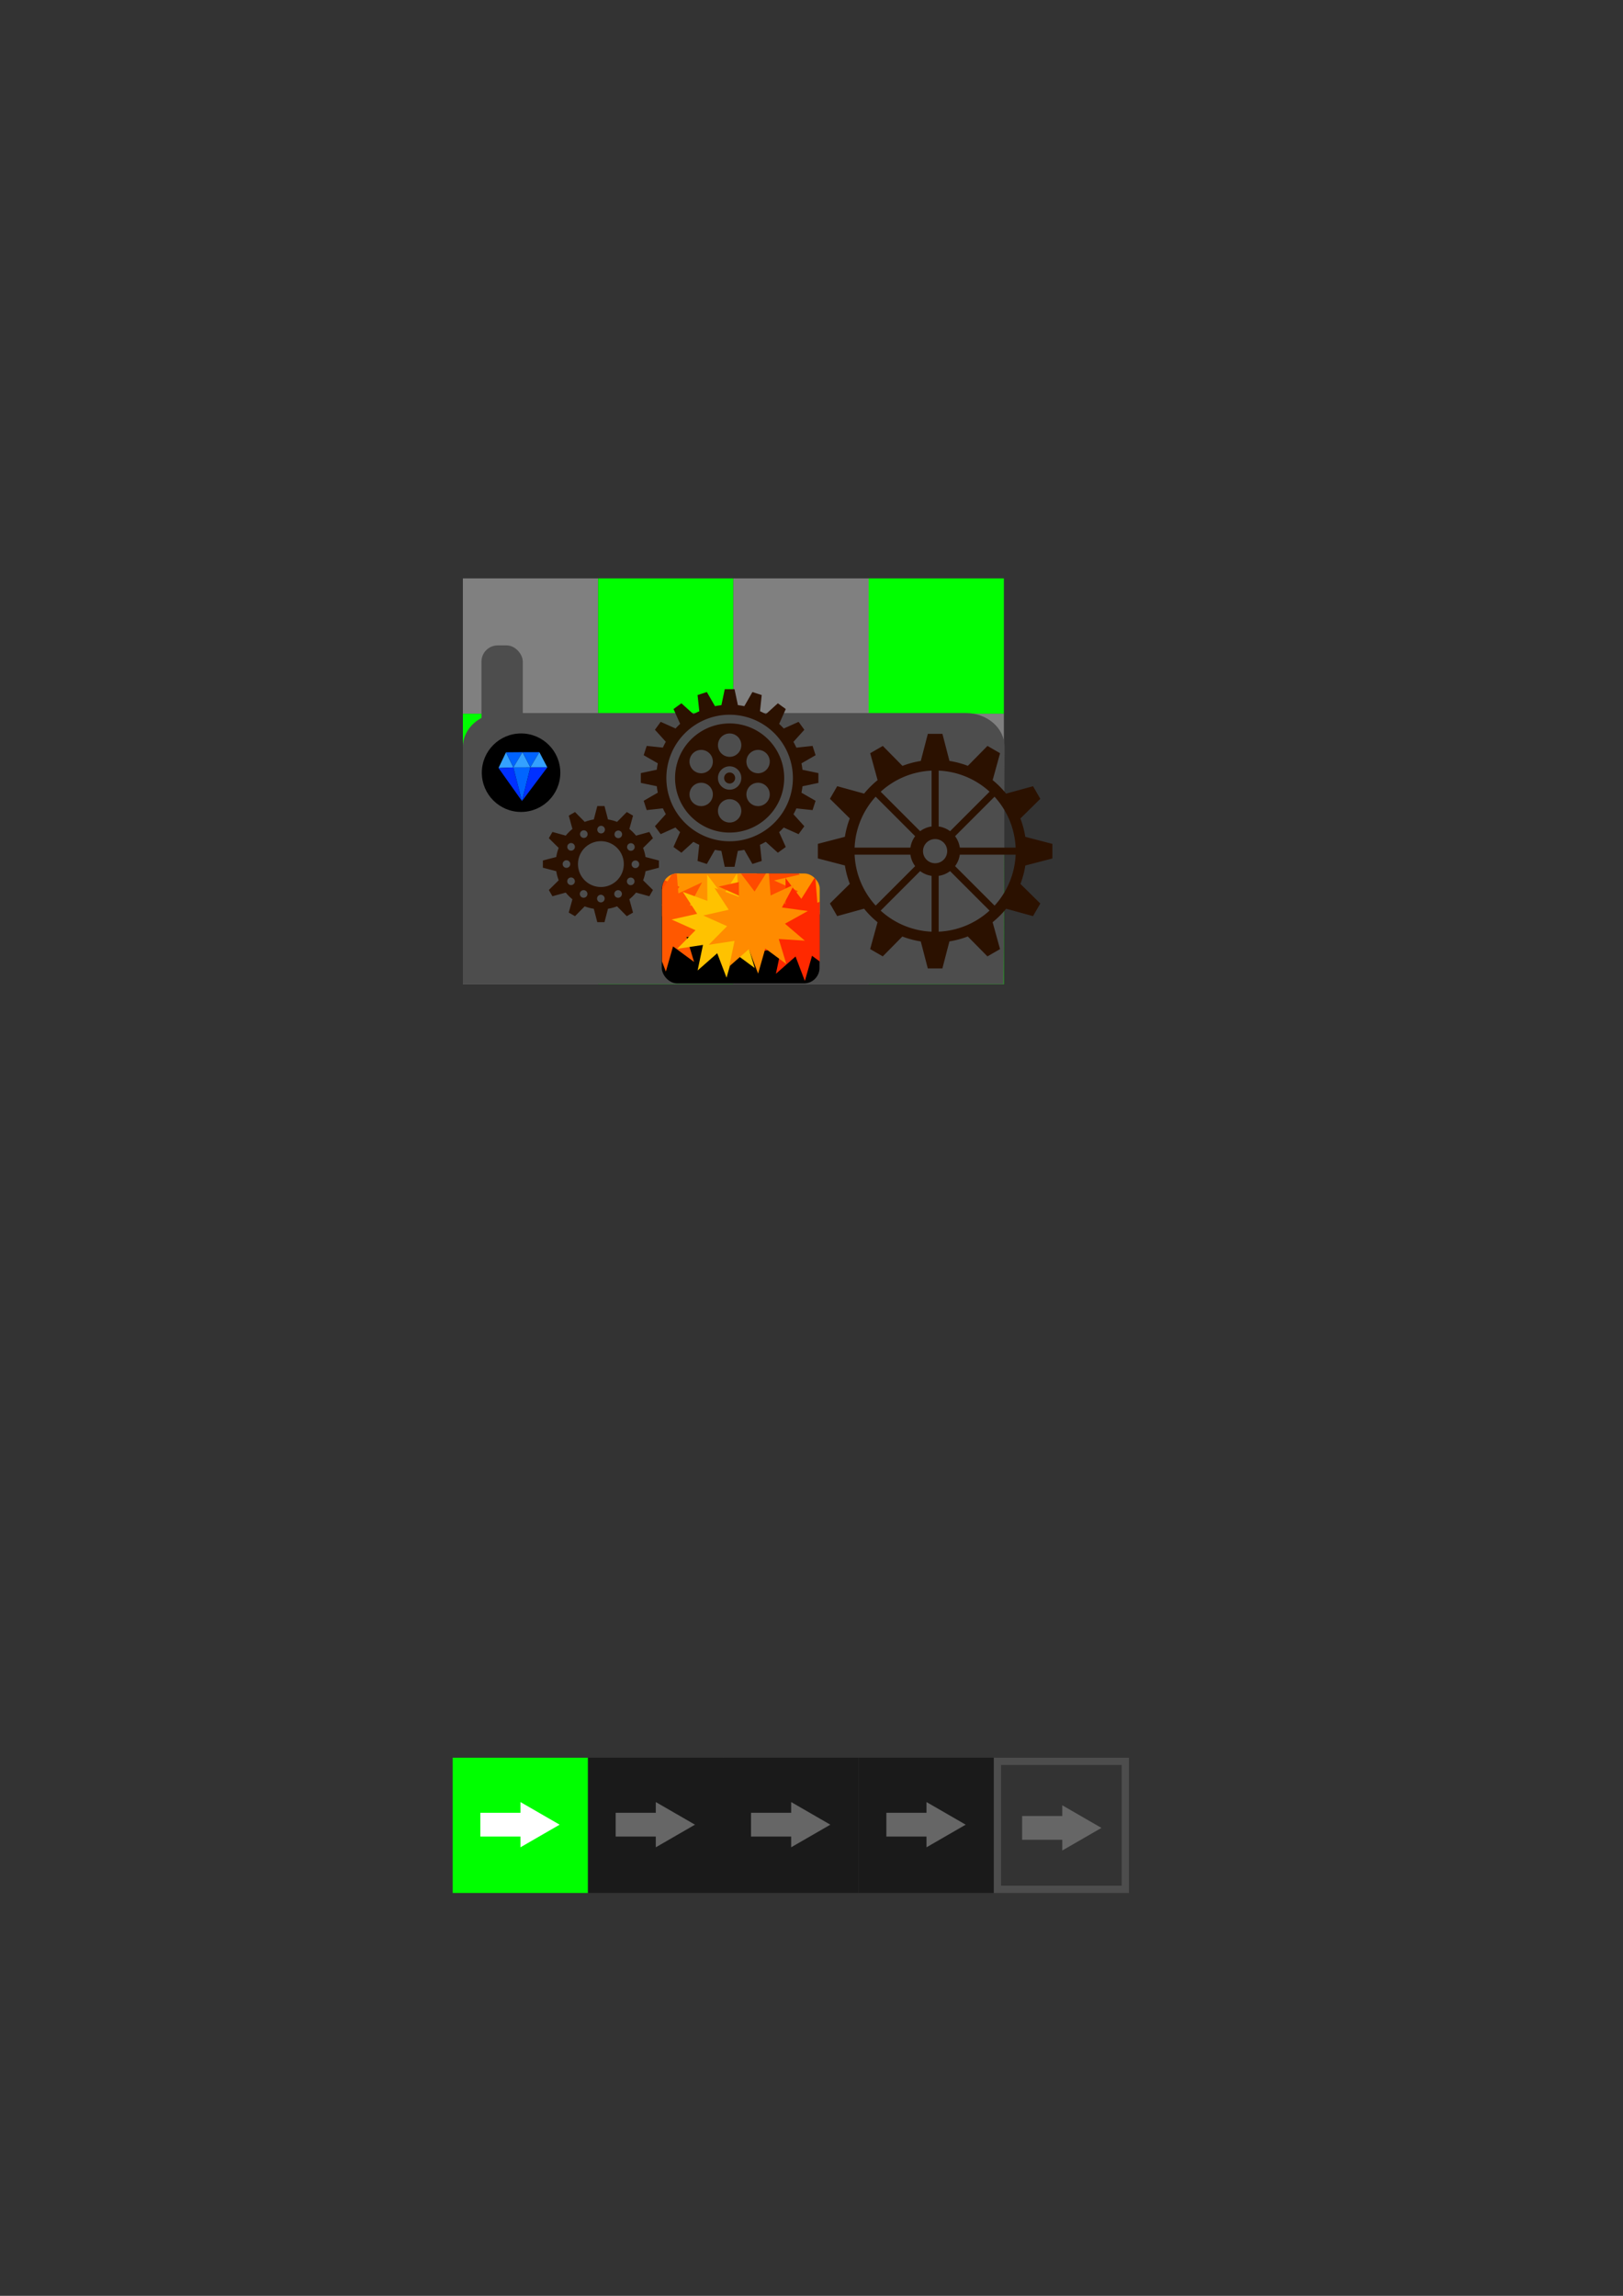 <?xml version="1.0" encoding="UTF-8" standalone="no"?>
<!-- Created with Inkscape (http://www.inkscape.org/) -->

<svg
   xmlns:osb="http://www.openswatchbook.org/uri/2009/osb"
   xmlns:dc="http://purl.org/dc/elements/1.1/"
   xmlns:cc="http://creativecommons.org/ns#"
   xmlns:rdf="http://www.w3.org/1999/02/22-rdf-syntax-ns#"
   xmlns:svg="http://www.w3.org/2000/svg"
   xmlns="http://www.w3.org/2000/svg"
   xmlns:sodipodi="http://sodipodi.sourceforge.net/DTD/sodipodi-0.dtd"
   xmlns:inkscape="http://www.inkscape.org/namespaces/inkscape"
   width="210mm"
   height="297mm"
   viewBox="0 0 210 297"
   version="1.1"
   id="svg8"
   inkscape:version="0.92.4 (unknown)"
   sodipodi:docname="gem_bank.svg">
  <rect x="0" y="0" width="210" height="297" fill="#333333" stroke="none"/>
  <defs
     id="defs2">
    <linearGradient
       id="linearGradient6658"
       osb:paint="solid">
      <stop
         style="stop-color:#604c43;stop-opacity:1;"
         offset="0"
         id="stop6660" />
    </linearGradient>
    <clipPath
       clipPathUnits="userSpaceOnUse"
       id="clipPath948">
      <rect
         style="color:#000000;clip-rule:nonzero;display:inline;overflow:visible;visibility:visible;opacity:1;isolation:auto;mix-blend-mode:normal;color-interpolation:sRGB;color-interpolation-filters:linearRGB;solid-color:#000000;solid-opacity:1;fill:#000000;fill-opacity:1;fill-rule:nonzero;stroke:none;stroke-width:4;stroke-linecap:round;stroke-linejoin:round;stroke-miterlimit:4;stroke-dasharray:none;stroke-dashoffset:0;stroke-opacity:1;color-rendering:auto;image-rendering:auto;shape-rendering:auto;text-rendering:auto;enable-background:accumulate"
         id="rect950"
         width="20.411"
         height="14.174"
         x="121.897"
         y="141.841"
         ry="2.005" />
    </clipPath>
    <clipPath
       clipPathUnits="userSpaceOnUse"
       id="clipPath948-6">
      <rect
         style="color:#000000;clip-rule:nonzero;display:inline;overflow:visible;visibility:visible;opacity:1;isolation:auto;mix-blend-mode:normal;color-interpolation:sRGB;color-interpolation-filters:linearRGB;solid-color:#000000;solid-opacity:1;fill:#000000;fill-opacity:1;fill-rule:nonzero;stroke:none;stroke-width:4;stroke-linecap:round;stroke-linejoin:round;stroke-miterlimit:4;stroke-dasharray:none;stroke-dashoffset:0;stroke-opacity:1;color-rendering:auto;image-rendering:auto;shape-rendering:auto;text-rendering:auto;enable-background:accumulate"
         id="rect950-7"
         width="20.411"
         height="14.174"
         x="121.897"
         y="141.841"
         ry="2.005" />
    </clipPath>
  </defs>
  <sodipodi:namedview
     id="base"
     pagecolor="#ffffff"
     bordercolor="#666666"
     borderopacity="1.0"
     inkscape:pageopacity="0.0"
     inkscape:pageshadow="2"
     inkscape:zoom="0.98994949"
     inkscape:cx="502.88565"
     inkscape:cy="666.57565"
     inkscape:document-units="mm"
     inkscape:current-layer="layer1"
     showgrid="false"
     inkscape:window-width="1280"
     inkscape:window-height="975"
     inkscape:window-x="0"
     inkscape:window-y="0"
     inkscape:window-maximized="1"
     inkscape:snap-global="false"
     inkscape:snap-bbox="false" />
  <g
     inkscape:label="Layer 1"
     inkscape:groupmode="layer"
     id="layer1">
    <g
       id="g986"
       transform="translate(0.756,-81.265)"
       inkscape:export-xdpi="92.889999"
       inkscape:export-ydpi="92.889999">
      <rect
         inkscape:export-ydpi="92.889999"
         inkscape:export-xdpi="92.889999"
         y="173.591"
         x="59.136"
         height="17.5"
         width="17.5"
         id="rect1113-36"
         style="color:#000000;clip-rule:nonzero;display:inline;overflow:visible;visibility:visible;opacity:1;isolation:auto;mix-blend-mode:normal;color-interpolation:sRGB;color-interpolation-filters:linearRGB;solid-color:#000000;solid-opacity:1;fill:#00ff00;fill-opacity:1;fill-rule:nonzero;stroke:none;stroke-width:4.014;stroke-linecap:round;stroke-linejoin:round;stroke-miterlimit:4;stroke-dasharray:none;stroke-dashoffset:0;stroke-opacity:1;color-rendering:auto;image-rendering:auto;shape-rendering:auto;text-rendering:auto;enable-background:accumulate" />
      <rect
         inkscape:export-ydpi="92.889999"
         inkscape:export-xdpi="92.889999"
         y="173.591"
         x="76.636"
         height="17.5"
         width="17.5"
         id="rect1113-36-7"
         style="color:#000000;clip-rule:nonzero;display:inline;overflow:visible;visibility:visible;opacity:1;isolation:auto;mix-blend-mode:normal;color-interpolation:sRGB;color-interpolation-filters:linearRGB;solid-color:#000000;solid-opacity:1;fill:#808080;fill-opacity:1;fill-rule:nonzero;stroke:none;stroke-width:4.014;stroke-linecap:round;stroke-linejoin:round;stroke-miterlimit:4;stroke-dasharray:none;stroke-dashoffset:0;stroke-opacity:1;color-rendering:auto;image-rendering:auto;shape-rendering:auto;text-rendering:auto;enable-background:accumulate" />
      <rect
         inkscape:export-ydpi="92.889999"
         inkscape:export-xdpi="92.889999"
         y="173.591"
         x="94.136"
         height="17.5"
         width="17.5"
         id="rect1113-36-5"
         style="color:#000000;clip-rule:nonzero;display:inline;overflow:visible;visibility:visible;opacity:1;isolation:auto;mix-blend-mode:normal;color-interpolation:sRGB;color-interpolation-filters:linearRGB;solid-color:#000000;solid-opacity:1;fill:#00ff00;fill-opacity:1;fill-rule:nonzero;stroke:none;stroke-width:4.014;stroke-linecap:round;stroke-linejoin:round;stroke-miterlimit:4;stroke-dasharray:none;stroke-dashoffset:0;stroke-opacity:1;color-rendering:auto;image-rendering:auto;shape-rendering:auto;text-rendering:auto;enable-background:accumulate" />
      <rect
         inkscape:export-ydpi="92.889999"
         inkscape:export-xdpi="92.889999"
         y="173.591"
         x="111.636"
         height="17.5"
         width="17.5"
         id="rect1113-36-7-3"
         style="color:#000000;clip-rule:nonzero;display:inline;overflow:visible;visibility:visible;opacity:1;isolation:auto;mix-blend-mode:normal;color-interpolation:sRGB;color-interpolation-filters:linearRGB;solid-color:#000000;solid-opacity:1;fill:#808080;fill-opacity:1;fill-rule:nonzero;stroke:none;stroke-width:4.014;stroke-linecap:round;stroke-linejoin:round;stroke-miterlimit:4;stroke-dasharray:none;stroke-dashoffset:0;stroke-opacity:1;color-rendering:auto;image-rendering:auto;shape-rendering:auto;text-rendering:auto;enable-background:accumulate" />
      <rect
         inkscape:export-ydpi="92.889999"
         inkscape:export-xdpi="92.889999"
         y="156.091"
         x="59.136"
         height="17.5"
         width="17.5"
         id="rect1113-36-56"
         style="color:#000000;clip-rule:nonzero;display:inline;overflow:visible;visibility:visible;opacity:1;isolation:auto;mix-blend-mode:normal;color-interpolation:sRGB;color-interpolation-filters:linearRGB;solid-color:#000000;solid-opacity:1;fill:#808080;fill-opacity:1;fill-rule:nonzero;stroke:none;stroke-width:4.014;stroke-linecap:round;stroke-linejoin:round;stroke-miterlimit:4;stroke-dasharray:none;stroke-dashoffset:0;stroke-opacity:1;color-rendering:auto;image-rendering:auto;shape-rendering:auto;text-rendering:auto;enable-background:accumulate" />
      <rect
         inkscape:export-ydpi="92.889999"
         inkscape:export-xdpi="92.889999"
         y="156.091"
         x="76.636"
         height="17.5"
         width="17.5"
         id="rect1113-36-7-2"
         style="color:#000000;clip-rule:nonzero;display:inline;overflow:visible;visibility:visible;opacity:1;isolation:auto;mix-blend-mode:normal;color-interpolation:sRGB;color-interpolation-filters:linearRGB;solid-color:#000000;solid-opacity:1;fill:#00ff00;fill-opacity:1;fill-rule:nonzero;stroke:none;stroke-width:4.014;stroke-linecap:round;stroke-linejoin:round;stroke-miterlimit:4;stroke-dasharray:none;stroke-dashoffset:0;stroke-opacity:1;color-rendering:auto;image-rendering:auto;shape-rendering:auto;text-rendering:auto;enable-background:accumulate" />
      <rect
         inkscape:export-ydpi="92.889999"
         inkscape:export-xdpi="92.889999"
         y="156.091"
         x="94.136"
         height="17.5"
         width="17.5"
         id="rect1113-36-5-9"
         style="color:#000000;clip-rule:nonzero;display:inline;overflow:visible;visibility:visible;opacity:1;isolation:auto;mix-blend-mode:normal;color-interpolation:sRGB;color-interpolation-filters:linearRGB;solid-color:#000000;solid-opacity:1;fill:#808080;fill-opacity:1;fill-rule:nonzero;stroke:none;stroke-width:4.014;stroke-linecap:round;stroke-linejoin:round;stroke-miterlimit:4;stroke-dasharray:none;stroke-dashoffset:0;stroke-opacity:1;color-rendering:auto;image-rendering:auto;shape-rendering:auto;text-rendering:auto;enable-background:accumulate" />
      <rect
         inkscape:export-ydpi="92.889999"
         inkscape:export-xdpi="92.889999"
         y="156.091"
         x="111.636"
         height="17.5"
         width="17.5"
         id="rect1113-36-7-3-1"
         style="color:#000000;clip-rule:nonzero;display:inline;overflow:visible;visibility:visible;opacity:1;isolation:auto;mix-blend-mode:normal;color-interpolation:sRGB;color-interpolation-filters:linearRGB;solid-color:#000000;solid-opacity:1;fill:#00ff00;fill-opacity:1;fill-rule:nonzero;stroke:none;stroke-width:4.014;stroke-linecap:round;stroke-linejoin:round;stroke-miterlimit:4;stroke-dasharray:none;stroke-dashoffset:0;stroke-opacity:1;color-rendering:auto;image-rendering:auto;shape-rendering:auto;text-rendering:auto;enable-background:accumulate" />
      <rect
         inkscape:export-ydpi="92.889999"
         inkscape:export-xdpi="92.889999"
         y="191.091"
         x="59.136"
         height="17.5"
         width="17.5"
         id="rect1113-36-56-3"
         style="color:#000000;clip-rule:nonzero;display:inline;overflow:visible;visibility:visible;opacity:1;isolation:auto;mix-blend-mode:normal;color-interpolation:sRGB;color-interpolation-filters:linearRGB;solid-color:#000000;solid-opacity:1;fill:#808080;fill-opacity:1;fill-rule:nonzero;stroke:none;stroke-width:4.014;stroke-linecap:round;stroke-linejoin:round;stroke-miterlimit:4;stroke-dasharray:none;stroke-dashoffset:0;stroke-opacity:1;color-rendering:auto;image-rendering:auto;shape-rendering:auto;text-rendering:auto;enable-background:accumulate" />
      <rect
         inkscape:export-ydpi="92.889999"
         inkscape:export-xdpi="92.889999"
         y="191.091"
         x="76.636"
         height="17.5"
         width="17.5"
         id="rect1113-36-7-2-6"
         style="color:#000000;clip-rule:nonzero;display:inline;overflow:visible;visibility:visible;opacity:1;isolation:auto;mix-blend-mode:normal;color-interpolation:sRGB;color-interpolation-filters:linearRGB;solid-color:#000000;solid-opacity:1;fill:#00ff00;fill-opacity:1;fill-rule:nonzero;stroke:none;stroke-width:4.014;stroke-linecap:round;stroke-linejoin:round;stroke-miterlimit:4;stroke-dasharray:none;stroke-dashoffset:0;stroke-opacity:1;color-rendering:auto;image-rendering:auto;shape-rendering:auto;text-rendering:auto;enable-background:accumulate" />
      <rect
         inkscape:export-ydpi="92.889999"
         inkscape:export-xdpi="92.889999"
         y="191.091"
         x="94.136"
         height="17.5"
         width="17.5"
         id="rect1113-36-5-9-0"
         style="color:#000000;clip-rule:nonzero;display:inline;overflow:visible;visibility:visible;opacity:1;isolation:auto;mix-blend-mode:normal;color-interpolation:sRGB;color-interpolation-filters:linearRGB;solid-color:#000000;solid-opacity:1;fill:#808080;fill-opacity:1;fill-rule:nonzero;stroke:none;stroke-width:4.014;stroke-linecap:round;stroke-linejoin:round;stroke-miterlimit:4;stroke-dasharray:none;stroke-dashoffset:0;stroke-opacity:1;color-rendering:auto;image-rendering:auto;shape-rendering:auto;text-rendering:auto;enable-background:accumulate" />
      <rect
         inkscape:export-ydpi="92.889999"
         inkscape:export-xdpi="92.889999"
         y="191.091"
         x="111.636"
         height="17.5"
         width="17.5"
         id="rect1113-36-7-3-1-6"
         style="color:#000000;clip-rule:nonzero;display:inline;overflow:visible;visibility:visible;opacity:1;isolation:auto;mix-blend-mode:normal;color-interpolation:sRGB;color-interpolation-filters:linearRGB;solid-color:#000000;solid-opacity:1;fill:#00ff00;fill-opacity:1;fill-rule:nonzero;stroke:none;stroke-width:4.014;stroke-linecap:round;stroke-linejoin:round;stroke-miterlimit:4;stroke-dasharray:none;stroke-dashoffset:0;stroke-opacity:1;color-rendering:auto;image-rendering:auto;shape-rendering:auto;text-rendering:auto;enable-background:accumulate" />
    </g>
    <path
       sodipodi:nodetypes="ssccccs"
       inkscape:connector-curvature="0"
       id="rect853-5"
       d="m 64.899,92.245 h 60.078 c 2.774,0 5.007,1.956 5.007,4.385 L 129.845,127.324 H 59.893 l -10e-7,-30.694 c 0,-2.429 2.233,-4.385 5.007,-4.385 z"
       style="color:#000000;clip-rule:nonzero;display:inline;overflow:visible;visibility:visible;opacity:1;isolation:auto;mix-blend-mode:normal;color-interpolation:sRGB;color-interpolation-filters:linearRGB;solid-color:#000000;solid-opacity:1;fill:#4d4d4d;fill-opacity:1;fill-rule:nonzero;stroke:none;stroke-width:3.896;stroke-linecap:round;stroke-linejoin:round;stroke-miterlimit:4;stroke-dasharray:none;stroke-dashoffset:0;stroke-opacity:1;color-rendering:auto;image-rendering:auto;shape-rendering:auto;text-rendering:auto;enable-background:accumulate"
       inkscape:export-xdpi="92.889999"
       inkscape:export-ydpi="92.889999" />
    <rect
       style="color:#000000;clip-rule:nonzero;display:inline;overflow:visible;visibility:visible;opacity:1;isolation:auto;mix-blend-mode:normal;color-interpolation:sRGB;color-interpolation-filters:linearRGB;solid-color:#000000;solid-opacity:1;fill:#4d4d4d;fill-opacity:1;fill-rule:nonzero;stroke:none;stroke-width:3.546;stroke-linecap:round;stroke-linejoin:round;stroke-miterlimit:4;stroke-dasharray:none;stroke-dashoffset:0;stroke-opacity:1;color-rendering:auto;image-rendering:auto;shape-rendering:auto;text-rendering:auto;enable-background:accumulate"
       id="rect855-3"
       width="5.345"
       height="11.759"
       x="62.298"
       y="83.493"
       ry="2.1"
       inkscape:export-xdpi="92.889999"
       inkscape:export-ydpi="92.889999" />
    <path
       style="color:#000000;clip-rule:nonzero;display:inline;overflow:visible;visibility:visible;opacity:1;isolation:auto;mix-blend-mode:normal;color-interpolation:sRGB;color-interpolation-filters:linearRGB;solid-color:#000000;solid-opacity:1;fill:#2b1100;fill-opacity:1;fill-rule:nonzero;stroke:none;stroke-width:0.101;stroke-linecap:butt;stroke-linejoin:miter;stroke-miterlimit:4;stroke-dasharray:none;stroke-dashoffset:0;stroke-opacity:1;color-rendering:auto;image-rendering:auto;shape-rendering:auto;text-rendering:auto;enable-background:accumulate"
       d="m 120.054,94.938 -0.913,3.504 a 11.83,11.83 0 0 0 -2.372,0.636 l -2.543,-2.579 -0.806,0.466 v -7.3e-4 l -0.826,0.476 0.96,3.484 a 11.83,11.83 0 0 0 -1.748,1.741 l -3.479,-0.959 v 0 l -0.465,0.806 h -7.4e-4 l -0.477,0.826 2.57,2.535 a 11.83,11.83 0 0 0 -0.635,2.382 l -3.497,0.91 v 0.931 h -0.002 v 0.954 l 3.501,0.912 a 11.83,11.83 0 0 0 0.637,2.376 l -2.576,2.541 0.465,0.806 h -7.3e-4 l 0.477,0.827 3.48,-0.959 a 11.83,11.83 0 0 0 1.743,1.75 l -0.957,3.476 0.806,0.465 v 7.4e-4 l 0.826,0.477 2.533,-2.569 a 11.83,11.83 0 0 0 2.384,0.636 l 0.91,3.495 h 0.931 v 7.3e-4 h 0.955 l 0.912,-3.501 a 11.83,11.83 0 0 0 2.375,-0.637 l 2.541,2.576 0.806,-0.465 v 7.4e-4 l 0.826,-0.477 -0.959,-3.482 a 11.83,11.83 0 0 0 1.748,-1.742 l 3.478,0.958 0.466,-0.806 h 7.5e-4 l 0.477,-0.826 -2.571,-2.535 a 11.83,11.83 0 0 0 0.634,-2.381 l 3.499,-0.911 v -0.931 h 7.4e-4 v -0.955 l -3.504,-0.913 a 11.83,11.83 0 0 0 -0.636,-2.372 l 2.579,-2.544 -0.465,-0.806 v -7.4e-4 l -0.477,-0.826 -3.485,0.96 a 11.83,11.83 0 0 0 -1.74,-1.746 l 0.959,-3.481 -0.806,-0.465 v -7.4e-4 l -0.826,-0.477 -2.537,2.574 a 11.83,11.83 0 0 0 -2.379,-0.635 l -0.911,-3.5 h -0.931 v -7.4e-4 h -0.955 z m 1.398,4.755 a 10.439,10.439 0 0 1 6.59,2.725 l -5.111,5.111 a 3.231,3.231 0 0 0 -1.479,-0.612 z m -0.914,0.002 v 7.221 a 3.231,3.231 0 0 0 -1.48,0.613 l -5.106,-5.106 a 10.439,10.439 0 0 1 6.586,-2.728 z m -7.237,3.369 5.111,5.111 a 3.231,3.231 0 0 0 -0.612,1.479 h -7.224 a 10.439,10.439 0 0 1 2.725,-6.59 z m 15.382,0.005 a 10.439,10.439 0 0 1 2.728,6.585 h -7.221 a 3.231,3.231 0 0 0 -0.613,-1.479 z m -7.689,5.478 a 1.564,1.564 0 0 1 1.564,1.564 1.564,1.564 0 0 1 -1.564,1.564 1.564,1.564 0 0 1 -1.564,-1.564 1.564,1.564 0 0 1 1.564,-1.564 z m -10.416,2.021 h 7.221 a 3.231,3.231 0 0 0 0.613,1.479 l -5.106,5.106 a 10.439,10.439 0 0 1 -2.728,-6.585 z m 13.611,0 h 7.224 a 10.439,10.439 0 0 1 -2.725,6.59 l -5.111,-5.111 a 3.231,3.231 0 0 0 0.612,-1.479 z m -5.13,2.125 a 3.231,3.231 0 0 0 1.479,0.612 v 7.224 a 10.439,10.439 0 0 1 -6.59,-2.725 z m 3.872,0 5.106,5.106 a 10.439,10.439 0 0 1 -6.585,2.728 v -7.221 a 3.231,3.231 0 0 0 1.479,-0.613 z"
       id="path4254-1-2-40-1-2-3-7-5"
       inkscape:connector-curvature="0"
       inkscape:export-xdpi="92.889999"
       inkscape:export-ydpi="92.889999" />
    <g
       id="g5717-5-5-7-6-6"
       transform="matrix(0.111,0,0,0.111,-95.734,82.08)"
       style="fill:#2b1100"
       inkscape:export-xdpi="92.889999"
       inkscape:export-ydpi="92.889999">
      <path
         inkscape:connector-curvature="0"
         id="rect4648-7-5-4-8-9-2-2"
         d="m 1707.291,63.776 -3.883,18.59 a 85.56,85.56 0 0 0 -7.484,1.182 l -9.494,-16.471 -3.814,1.24 -3.213,1.045 -3.816,1.238 2.049,18.865 a 85.56,85.56 0 0 0 -6.752,3.453 l -14.115,-12.73 -3.246,2.357 -2.732,1.986 -3.246,2.357 7.766,17.277 a 85.56,85.56 0 0 0 -5.359,5.393 l -17.342,-7.738 -2.357,3.246 -1.986,2.732 -2.357,3.246 12.688,13.994 a 85.56,85.56 0 0 0 -3.434,6.818 l -18.846,-1.996 -1.238,3.816 -1.045,3.213 -1.24,3.814 v 0 l 16.477,9.438 a 85.56,85.56 0 0 0 -1.203,7.488 l -18.58,3.936 v 4.01 3.379 4.012 l 18.588,3.883 a 85.56,85.56 0 0 0 1.182,7.488 l -16.469,9.49 1.24,3.814 1.043,3.213 1.24,3.816 18.861,-2.049 a 85.56,85.56 0 0 0 3.451,6.754 l -12.727,14.113 2.357,3.246 1.986,2.732 2.357,3.246 v 0 l 17.27,-7.762 a 85.56,85.56 0 0 0 5.395,5.365 l -7.732,17.332 3.244,2.357 2.734,1.986 3.246,2.359 v -0.002 l 13.986,-12.682 a 85.56,85.56 0 0 0 6.824,3.439 l -1.994,18.834 3.814,1.24 3.215,1.043 3.814,1.24 9.432,-16.467 a 85.56,85.56 0 0 0 7.496,1.205 l 3.932,18.568 h 4.012 3.379 4.012 v -0.002 l 3.879,-18.574 a 85.56,85.56 0 0 0 7.496,-1.184 l 9.484,16.457 3.816,-1.24 3.213,-1.043 3.814,-1.24 -2.047,-18.848 a 85.56,85.56 0 0 0 6.764,-3.457 l 14.104,12.719 3.244,-2.357 2.734,-1.986 3.246,-2.357 -7.76,-17.264 a 85.56,85.56 0 0 0 5.369,-5.4 l 17.326,7.73 2.357,-3.244 1.986,-2.734 2.357,-3.244 v -0.002 l -12.678,-13.979 a 85.56,85.56 0 0 0 3.441,-6.832 l 18.826,1.994 1.24,-3.814 1.045,-3.213 1.238,-3.816 -16.465,-9.428 a 85.56,85.56 0 0 0 1.203,-7.5 l 18.568,-3.932 v -4.012 -3.379 -4.012 l -18.578,-3.881 a 85.56,85.56 0 0 0 -1.184,-7.492 l 16.461,-9.486 -1.24,-3.816 -1.043,-3.213 -1.24,-3.814 -18.854,2.049 a 85.56,85.56 0 0 0 -3.457,-6.76 l 12.725,-14.109 -2.359,-3.244 -1.984,-2.734 -2.359,-3.244 -17.267,7.76 a 85.56,85.56 0 0 0 -5.399,-5.363 l 7.734,-17.334 -3.246,-2.357 -2.732,-1.986 -3.246,-2.357 -13.99,12.686 a 85.56,85.56 0 0 0 -6.822,-3.438 l 1.996,-18.838 -3.816,-1.24 -3.213,-1.045 -3.814,-1.238 -9.435,16.475 a 85.56,85.56 0 0 0 -7.49,-1.201 l -3.934,-18.58 h -4.012 -3.379 -4.012 z m 5.693,29.748 a 73.75,73.75 0 0 1 73.75,73.75 73.75,73.75 0 0 1 -73.75,73.75 73.75,73.75 0 0 1 -73.75,-73.75 73.75,73.75 0 0 1 73.75,-73.75 z"
         style="color:#000000;clip-rule:nonzero;display:inline;overflow:visible;visibility:visible;opacity:1;isolation:auto;mix-blend-mode:normal;color-interpolation:sRGB;color-interpolation-filters:linearRGB;solid-color:#000000;solid-opacity:1;fill:#2b1100;fill-opacity:1;fill-rule:nonzero;stroke:none;stroke-width:1;stroke-linecap:butt;stroke-linejoin:miter;stroke-miterlimit:4;stroke-dasharray:none;stroke-dashoffset:0;stroke-opacity:1;color-rendering:auto;image-rendering:auto;shape-rendering:auto;text-rendering:auto;enable-background:accumulate" />
      <path
         inkscape:connector-curvature="0"
         id="path4556-0-3-8-7-0-9-9"
         d="m 1711.484,103.688 a 63.601,63.601 0 0 0 -30.3,8.503 63.601,63.601 0 0 0 -23.279,86.88 63.601,63.601 0 0 0 86.88,23.281 63.601,63.601 0 0 0 23.279,-86.882 63.601,63.601 0 0 0 -56.58,-31.782 z m 1.501,11.683 a 13.614,13.614 0 0 1 13.614,13.614 13.614,13.614 0 0 1 -13.614,13.615 13.614,13.614 0 0 1 -13.614,-13.615 13.614,13.614 0 0 1 13.614,-13.614 z m -32.835,19.145 a 13.614,13.614 0 0 1 6.485,1.822 13.614,13.614 0 0 1 4.984,18.596 13.614,13.614 0 0 1 -18.598,4.984 13.614,13.614 0 0 1 -4.982,-18.598 13.614,13.614 0 0 1 11.148,-6.792 13.614,13.614 0 0 1 0.963,-0.012 z m 65.67,0.003 a 13.614,13.614 0 0 1 12.111,6.803 13.614,13.614 0 0 1 -4.982,18.598 13.614,13.614 0 0 1 -18.598,-4.984 13.614,13.614 0 0 1 4.984,-18.596 13.614,13.614 0 0 1 6.485,-1.82 z m -32.835,19.137 a 13.614,13.614 0 0 1 13.614,13.614 13.614,13.614 0 0 1 -13.614,13.615 13.614,13.614 0 0 1 -13.614,-13.615 13.614,13.614 0 0 1 13.614,-13.614 z m 0,7.195 a 6.425,6.425 0 0 0 -6.426,6.426 6.425,6.425 0 0 0 6.426,6.424 6.425,6.425 0 0 0 6.424,-6.424 6.425,6.425 0 0 0 -6.424,-6.426 z m -33.477,11.952 a 13.614,13.614 0 0 1 12.111,6.803 13.614,13.614 0 0 1 -4.984,18.598 13.614,13.614 0 0 1 -18.596,-4.982 13.614,13.614 0 0 1 4.982,-18.598 13.614,13.614 0 0 1 6.487,-1.82 z m 66.954,0 a 13.614,13.614 0 0 1 6.487,1.82 13.614,13.614 0 0 1 4.982,18.598 13.614,13.614 0 0 1 -18.596,4.982 13.614,13.614 0 0 1 -4.984,-18.598 13.614,13.614 0 0 1 11.148,-6.791 13.614,13.614 0 0 1 0.963,-0.012 z m -33.477,19.138 a 13.614,13.614 0 0 1 13.614,13.615 13.614,13.614 0 0 1 -13.614,13.614 13.614,13.614 0 0 1 -13.614,-13.614 13.614,13.614 0 0 1 13.614,-13.615 z"
         style="color:#000000;clip-rule:nonzero;display:inline;overflow:visible;visibility:visible;opacity:1;isolation:auto;mix-blend-mode:normal;color-interpolation:sRGB;color-interpolation-filters:linearRGB;solid-color:#000000;solid-opacity:1;fill:#2b1100;fill-opacity:1;fill-rule:nonzero;stroke:none;stroke-width:1;stroke-linecap:butt;stroke-linejoin:miter;stroke-miterlimit:4;stroke-dasharray:none;stroke-dashoffset:0;stroke-opacity:1;color-rendering:auto;image-rendering:auto;shape-rendering:auto;text-rendering:auto;enable-background:accumulate" />
    </g>
    <path
       style="color:#000000;clip-rule:nonzero;display:inline;overflow:visible;visibility:visible;opacity:1;isolation:auto;mix-blend-mode:normal;color-interpolation:sRGB;color-interpolation-filters:linearRGB;solid-color:#000000;solid-opacity:1;fill:#2b1100;fill-opacity:1;fill-rule:nonzero;stroke:none;stroke-width:0.098;stroke-linecap:butt;stroke-linejoin:miter;stroke-miterlimit:4;stroke-dasharray:none;stroke-dashoffset:0;stroke-opacity:1;color-rendering:auto;image-rendering:auto;shape-rendering:auto;text-rendering:auto;enable-background:accumulate"
       d="m 77.757,104.277 h -0.472 l -0.452,1.734 a 5.854,5.854 0 0 0 -1.174,0.315 l -1.259,-1.276 -0.399,0.23 v 0 l -0.409,0.236 0.475,1.724 a 5.854,5.854 0 0 0 -0.865,0.861 l -1.721,-0.474 -0.23,0.399 v 0 l -0.236,0.409 1.272,1.254 a 5.854,5.854 0 0 0 -0.314,1.179 l -1.73,0.451 v 0.461 0 0.472 l 1.732,0.451 a 5.854,5.854 0 0 0 0.315,1.176 l -1.275,1.257 0.23,0.399 v 0 l 0.236,0.409 1.722,-0.474 a 5.854,5.854 0 0 0 0.862,0.866 l -0.474,1.72 0.399,0.23 v 0 l 0.409,0.236 1.253,-1.271 a 5.854,5.854 0 0 0 1.18,0.315 l 0.45,1.729 h 0.461 v 0 h 0.472 l 0.451,-1.732 a 5.854,5.854 0 0 0 1.175,-0.316 l 1.257,1.275 0.399,-0.23 v 0 l 0.409,-0.236 -0.474,-1.723 a 5.854,5.854 0 0 0 0.865,-0.862 l 1.721,0.474 0.23,-0.399 v 0 l 0.236,-0.409 -1.272,-1.255 a 5.854,5.854 0 0 0 0.314,-1.178 l 1.732,-0.451 v -0.461 0 -0.472 l -1.734,-0.451 a 5.854,5.854 0 0 0 -0.315,-1.174 l 1.276,-1.259 -0.23,-0.399 v 0 l -0.236,-0.409 -1.725,0.475 a 5.854,5.854 0 0 0 -0.861,-0.864 l 0.475,-1.722 -0.399,-0.231 v 0 l -0.409,-0.236 -1.256,1.273 a 5.854,5.854 0 0 0 -1.177,-0.314 l -0.451,-1.732 h -0.461 v 0 z m 0.019,2.555 a 0.492,0.492 0 0 1 0.492,0.492 0.492,0.492 0 0 1 -0.492,0.492 0.492,0.492 0 0 1 -0.492,-0.492 0.492,0.492 0 0 1 0.492,-0.492 z m -2.246,0.584 a 0.492,0.492 0 0 1 0.438,0.246 0.492,0.492 0 0 1 -0.18,0.672 0.492,0.492 0 0 1 -0.672,-0.18 0.492,0.492 0 0 1 0.18,-0.672 0.492,0.492 0 0 1 0.234,-0.066 z m 4.484,0.027 a 0.492,0.492 0 0 1 0.234,0.066 0.492,0.492 0 0 1 0.18,0.672 0.492,0.492 0 0 1 -0.672,0.18 0.492,0.492 0 0 1 -0.18,-0.672 0.492,0.492 0 0 1 0.403,-0.245 0.492,0.492 0 0 1 0.035,0 z m -2.405,1.381 a 2.964,2.964 0 0 1 1.622,0.394 2.964,2.964 0 0 1 1.085,4.049 2.964,2.964 0 0 1 -4.049,1.085 2.964,2.964 0 0 1 -1.085,-4.049 2.964,2.964 0 0 1 2.427,-1.479 z m -3.704,0.238 a 0.492,0.492 0 0 1 0.234,0.066 0.492,0.492 0 0 1 0.18,0.672 0.492,0.492 0 0 1 -0.672,0.18 0.492,0.492 0 0 1 -0.18,-0.672 0.492,0.492 0 0 1 0.403,-0.246 0.492,0.492 0 0 1 0.035,0 z m 7.713,0.019 a 0.492,0.492 0 0 1 0.438,0.246 0.492,0.492 0 0 1 -0.18,0.672 0.492,0.492 0 0 1 -0.672,-0.18 0.492,0.492 0 0 1 0.18,-0.672 0.492,0.492 0 0 1 0.234,-0.066 z m -8.324,2.207 a 0.492,0.492 0 0 1 0.492,0.492 0.492,0.492 0 0 1 -0.492,0.492 0.492,0.492 0 0 1 -0.492,-0.492 0.492,0.492 0 0 1 0.492,-0.492 z m 8.921,0.03 a 0.492,0.492 0 0 1 0.492,0.492 0.492,0.492 0 0 1 -0.492,0.492 0.492,0.492 0 0 1 -0.492,-0.492 0.492,0.492 0 0 1 0.492,-0.492 z m -8.338,2.198 a 0.492,0.492 0 0 1 0.438,0.246 0.492,0.492 0 0 1 -0.18,0.672 0.492,0.492 0 0 1 -0.672,-0.18 0.492,0.492 0 0 1 0.18,-0.672 0.492,0.492 0 0 1 0.234,-0.066 z m 7.744,0.01 a 0.492,0.492 0 0 1 0.234,0.066 0.492,0.492 0 0 1 0.18,0.672 0.492,0.492 0 0 1 -0.672,0.18 0.492,0.492 0 0 1 -0.18,-0.672 0.492,0.492 0 0 1 0.403,-0.245 0.492,0.492 0 0 1 0.035,0 z m -6.093,1.628 a 0.492,0.492 0 0 1 0.234,0.066 0.492,0.492 0 0 1 0.18,0.672 0.492,0.492 0 0 1 -0.672,0.18 0.492,0.492 0 0 1 -0.18,-0.672 0.492,0.492 0 0 1 0.403,-0.245 0.492,0.492 0 0 1 0.035,0 z m 4.436,0.003 a 0.492,0.492 0 0 1 0.438,0.246 0.492,0.492 0 0 1 -0.18,0.672 0.492,0.492 0 0 1 -0.672,-0.18 0.492,0.492 0 0 1 0.18,-0.672 0.492,0.492 0 0 1 0.234,-0.066 z m -2.219,0.596 a 0.492,0.492 0 0 1 0.492,0.492 0.492,0.492 0 0 1 -0.492,0.492 0.492,0.492 0 0 1 -0.492,-0.492 0.492,0.492 0 0 1 0.492,-0.492 z"
       id="path4254-3-8-4-5-9-7-1"
       inkscape:connector-curvature="0"
       inkscape:export-xdpi="92.889999"
       inkscape:export-ydpi="92.889999" />
    <rect
       style="color:#000000;clip-rule:nonzero;display:inline;overflow:visible;visibility:visible;opacity:1;isolation:auto;mix-blend-mode:normal;color-interpolation:sRGB;color-interpolation-filters:linearRGB;solid-color:#000000;solid-opacity:1;fill:#000000;fill-opacity:1;fill-rule:nonzero;stroke:none;stroke-width:4;stroke-linecap:round;stroke-linejoin:round;stroke-miterlimit:4;stroke-dasharray:none;stroke-dashoffset:0;stroke-opacity:1;color-rendering:auto;image-rendering:auto;shape-rendering:auto;text-rendering:auto;enable-background:accumulate"
       id="rect913-2"
       width="20.411"
       height="14.174"
       x="85.627"
       y="113.044"
       ry="2.005"
       inkscape:export-xdpi="92.889999"
       inkscape:export-ydpi="92.889999" />
    <g
       id="g946-7"
       clip-path="url(#clipPath948-6)"
       transform="translate(-36.238,-28.842)"
       inkscape:export-xdpi="92.889999"
       inkscape:export-ydpi="92.889999">
      <path
         inkscape:transform-center-y="-0.30893693"
         inkscape:transform-center-x="1.4361186"
         d="m 124.662,149.267 -2.721,-2.007 -0.929,3.251 -1.204,-3.16 -2.539,2.233 0.696,-3.309 -3.343,0.506 2.374,-2.407 -3.086,-1.382 3.299,-0.742 -1.849,-2.831 3.176,1.16 -0.025,-3.381 2.045,2.693 1.807,-2.858 0.265,3.371 3.065,-1.427 -1.6,2.979 3.35,0.457 -2.956,1.641 2.571,2.195 -3.374,-0.218 z"
         inkscape:randomized="0"
         inkscape:rounded="0"
         inkscape:flatsided="false"
         sodipodi:arg2="1.2423766"
         sodipodi:arg1="0.95677729"
         sodipodi:r2="3.7878234"
         sodipodi:r1="6.842587"
         sodipodi:cy="143.67413"
         sodipodi:cx="120.71915"
         sodipodi:sides="11"
         id="path917-0"
         style="color:#000000;clip-rule:nonzero;display:inline;overflow:visible;visibility:visible;opacity:1;isolation:auto;mix-blend-mode:normal;color-interpolation:sRGB;color-interpolation-filters:linearRGB;solid-color:#000000;solid-opacity:1;fill:#ff4b00;fill-opacity:1;fill-rule:nonzero;stroke:none;stroke-width:1.941;stroke-linecap:round;stroke-linejoin:round;stroke-miterlimit:4;stroke-dasharray:none;stroke-dashoffset:0;stroke-opacity:1;color-rendering:auto;image-rendering:auto;shape-rendering:auto;text-rendering:auto;enable-background:accumulate"
         sodipodi:type="star" />
      <path
         inkscape:transform-center-y="-0.30893693"
         inkscape:transform-center-x="1.4361186"
         d="m 131.835,148.47 -2.721,-2.007 -0.929,3.251 -1.204,-3.16 -2.539,2.233 0.696,-3.309 -3.343,0.506 2.374,-2.407 -3.086,-1.382 3.299,-0.742 -1.849,-2.831 3.176,1.16 -0.025,-3.381 2.045,2.693 1.807,-2.858 0.265,3.371 3.065,-1.427 -1.6,2.979 3.35,0.457 -2.956,1.641 2.571,2.195 -3.374,-0.218 z"
         inkscape:randomized="0"
         inkscape:rounded="0"
         inkscape:flatsided="false"
         sodipodi:arg2="1.2423766"
         sodipodi:arg1="0.95677729"
         sodipodi:r2="3.7878234"
         sodipodi:r1="6.842587"
         sodipodi:cy="142.8775"
         sodipodi:cx="127.89212"
         sodipodi:sides="11"
         id="path917-3-9"
         style="color:#000000;clip-rule:nonzero;display:inline;overflow:visible;visibility:visible;opacity:1;isolation:auto;mix-blend-mode:normal;color-interpolation:sRGB;color-interpolation-filters:linearRGB;solid-color:#000000;solid-opacity:1;fill:#ff9300;fill-opacity:1;fill-rule:nonzero;stroke:none;stroke-width:1.941;stroke-linecap:round;stroke-linejoin:round;stroke-miterlimit:4;stroke-dasharray:none;stroke-dashoffset:0;stroke-opacity:1;color-rendering:auto;image-rendering:auto;shape-rendering:auto;text-rendering:auto;enable-background:accumulate"
         sodipodi:type="star" />
      <path
         inkscape:transform-center-y="-0.30893693"
         inkscape:transform-center-x="1.4361186"
         d="m 126.044,153.283 -2.721,-2.007 -0.929,3.251 -1.204,-3.16 -2.539,2.233 0.696,-3.309 -3.343,0.506 2.374,-2.407 -3.086,-1.382 3.299,-0.742 -1.849,-2.831 3.176,1.16 -0.025,-3.381 2.045,2.693 1.807,-2.858 0.265,3.371 3.065,-1.427 -1.6,2.979 3.35,0.457 -2.956,1.641 2.571,2.195 -3.374,-0.218 z"
         inkscape:randomized="0"
         inkscape:rounded="0"
         inkscape:flatsided="false"
         sodipodi:arg2="1.2423766"
         sodipodi:arg1="0.95677729"
         sodipodi:r2="3.7878234"
         sodipodi:r1="6.842587"
         sodipodi:cy="147.69"
         sodipodi:cx="122.10112"
         sodipodi:sides="11"
         id="path917-6-3"
         style="color:#000000;clip-rule:nonzero;display:inline;overflow:visible;visibility:visible;opacity:1;isolation:auto;mix-blend-mode:normal;color-interpolation:sRGB;color-interpolation-filters:linearRGB;solid-color:#000000;solid-opacity:1;fill:#ff5800;fill-opacity:1;fill-rule:nonzero;stroke:none;stroke-width:1.941;stroke-linecap:round;stroke-linejoin:round;stroke-miterlimit:4;stroke-dasharray:none;stroke-dashoffset:0;stroke-opacity:1;color-rendering:auto;image-rendering:auto;shape-rendering:auto;text-rendering:auto;enable-background:accumulate"
         sodipodi:type="star" />
      <path
         inkscape:transform-center-y="-0.30893693"
         inkscape:transform-center-x="1.4361186"
         d="m 133.894,154.075 -2.721,-2.007 -0.929,3.251 -1.204,-3.16 -2.539,2.233 0.696,-3.309 -3.343,0.506 2.374,-2.407 -3.086,-1.382 3.299,-0.742 -1.849,-2.831 3.176,1.16 -0.025,-3.381 2.045,2.693 1.807,-2.858 0.265,3.371 3.065,-1.427 -1.6,2.979 3.35,0.457 -2.956,1.641 2.571,2.195 -3.374,-0.218 z"
         inkscape:randomized="0"
         inkscape:rounded="0"
         inkscape:flatsided="false"
         sodipodi:arg2="1.2423766"
         sodipodi:arg1="0.95677729"
         sodipodi:r2="3.7878234"
         sodipodi:r1="6.842587"
         sodipodi:cy="148.4823"
         sodipodi:cx="129.95152"
         sodipodi:sides="11"
         id="path917-6-7-60"
         style="color:#000000;clip-rule:nonzero;display:inline;overflow:visible;visibility:visible;opacity:1;isolation:auto;mix-blend-mode:normal;color-interpolation:sRGB;color-interpolation-filters:linearRGB;solid-color:#000000;solid-opacity:1;fill:#ffc200;fill-opacity:1;fill-rule:nonzero;stroke:none;stroke-width:1.941;stroke-linecap:round;stroke-linejoin:round;stroke-miterlimit:4;stroke-dasharray:none;stroke-dashoffset:0;stroke-opacity:1;color-rendering:auto;image-rendering:auto;shape-rendering:auto;text-rendering:auto;enable-background:accumulate"
         sodipodi:type="star" />
      <path
         inkscape:transform-center-y="-0.30893693"
         inkscape:transform-center-x="1.4361186"
         d="m 139.973,149.812 -2.721,-2.007 -0.929,3.251 -1.204,-3.16 -2.539,2.233 0.696,-3.309 -3.343,0.506 2.374,-2.407 -3.086,-1.382 3.299,-0.742 -1.849,-2.831 3.176,1.16 -0.025,-3.381 2.045,2.693 1.807,-2.858 0.265,3.371 3.065,-1.427 -1.6,2.979 3.35,0.457 -2.956,1.641 2.571,2.195 -3.374,-0.218 z"
         inkscape:randomized="0"
         inkscape:rounded="0"
         inkscape:flatsided="false"
         sodipodi:arg2="1.2423766"
         sodipodi:arg1="0.95677729"
         sodipodi:r2="3.7878234"
         sodipodi:r1="6.842587"
         sodipodi:cy="144.21909"
         sodipodi:cx="136.03091"
         sodipodi:sides="11"
         id="path917-5-6"
         style="color:#000000;clip-rule:nonzero;display:inline;overflow:visible;visibility:visible;opacity:1;isolation:auto;mix-blend-mode:normal;color-interpolation:sRGB;color-interpolation-filters:linearRGB;solid-color:#000000;solid-opacity:1;fill:#ff4b00;fill-opacity:1;fill-rule:nonzero;stroke:none;stroke-width:1.941;stroke-linecap:round;stroke-linejoin:round;stroke-miterlimit:4;stroke-dasharray:none;stroke-dashoffset:0;stroke-opacity:1;color-rendering:auto;image-rendering:auto;shape-rendering:auto;text-rendering:auto;enable-background:accumulate"
         sodipodi:type="star" />
      <path
         inkscape:transform-center-y="-0.30893693"
         inkscape:transform-center-x="1.4361186"
         d="m 147.146,149.015 -2.721,-2.007 -0.929,3.251 -1.204,-3.16 -2.539,2.233 0.696,-3.309 -3.343,0.506 2.374,-2.407 -3.086,-1.382 3.299,-0.742 -1.849,-2.831 3.176,1.16 -0.025,-3.381 2.045,2.693 1.807,-2.858 0.265,3.371 3.065,-1.427 -1.6,2.979 3.35,0.457 -2.956,1.641 2.571,2.195 -3.374,-0.218 z"
         inkscape:randomized="0"
         inkscape:rounded="0"
         inkscape:flatsided="false"
         sodipodi:arg2="1.2423766"
         sodipodi:arg1="0.95677729"
         sodipodi:r2="3.7878234"
         sodipodi:r1="6.842587"
         sodipodi:cy="143.42245"
         sodipodi:cx="143.2039"
         sodipodi:sides="11"
         id="path917-3-3-2"
         style="color:#000000;clip-rule:nonzero;display:inline;overflow:visible;visibility:visible;opacity:1;isolation:auto;mix-blend-mode:normal;color-interpolation:sRGB;color-interpolation-filters:linearRGB;solid-color:#000000;solid-opacity:1;fill:#ff9300;fill-opacity:1;fill-rule:nonzero;stroke:none;stroke-width:1.941;stroke-linecap:round;stroke-linejoin:round;stroke-miterlimit:4;stroke-dasharray:none;stroke-dashoffset:0;stroke-opacity:1;color-rendering:auto;image-rendering:auto;shape-rendering:auto;text-rendering:auto;enable-background:accumulate"
         sodipodi:type="star" />
      <path
         inkscape:transform-center-y="-0.30893693"
         inkscape:transform-center-x="1.4361186"
         d="m 144.028,154.496 -2.721,-2.007 -0.929,3.251 -1.204,-3.16 -2.539,2.233 0.696,-3.309 -3.343,0.506 2.374,-2.407 -3.086,-1.382 3.299,-0.742 -1.849,-2.831 3.176,1.16 -0.025,-3.381 2.045,2.693 1.807,-2.858 0.265,3.371 3.065,-1.427 -1.6,2.979 3.35,0.457 -2.956,1.641 2.571,2.195 -3.374,-0.218 z"
         inkscape:randomized="0"
         inkscape:rounded="0"
         inkscape:flatsided="false"
         sodipodi:arg2="1.2423766"
         sodipodi:arg1="0.95677729"
         sodipodi:r2="3.7878234"
         sodipodi:r1="6.842587"
         sodipodi:cy="148.90312"
         sodipodi:cx="140.0856"
         sodipodi:sides="11"
         id="path917-6-5-6"
         style="color:#000000;clip-rule:nonzero;display:inline;overflow:visible;visibility:visible;opacity:1;isolation:auto;mix-blend-mode:normal;color-interpolation:sRGB;color-interpolation-filters:linearRGB;solid-color:#000000;solid-opacity:1;fill:#ff2900;fill-opacity:1;fill-rule:nonzero;stroke:none;stroke-width:1.941;stroke-linecap:round;stroke-linejoin:round;stroke-miterlimit:4;stroke-dasharray:none;stroke-dashoffset:0;stroke-opacity:1;color-rendering:auto;image-rendering:auto;shape-rendering:auto;text-rendering:auto;enable-background:accumulate"
         sodipodi:type="star" />
      <path
         inkscape:transform-center-y="-0.30893693"
         inkscape:transform-center-x="1.4361186"
         d="m 137.98,153.551 -2.721,-2.007 -0.929,3.251 -1.204,-3.16 -2.539,2.233 0.696,-3.309 -3.343,0.506 2.374,-2.407 -3.086,-1.382 3.299,-0.742 -1.849,-2.831 3.176,1.16 -0.025,-3.381 2.045,2.693 1.807,-2.858 0.265,3.371 3.065,-1.427 -1.6,2.979 3.35,0.457 -2.956,1.641 2.571,2.195 -3.374,-0.218 z"
         inkscape:randomized="0"
         inkscape:rounded="0"
         inkscape:flatsided="false"
         sodipodi:arg2="1.2423766"
         sodipodi:arg1="0.95677729"
         sodipodi:r2="3.7878234"
         sodipodi:r1="6.842587"
         sodipodi:cy="147.95818"
         sodipodi:cx="134.03796"
         sodipodi:sides="11"
         id="path917-6-7-6-1"
         style="color:#000000;clip-rule:nonzero;display:inline;overflow:visible;visibility:visible;opacity:1;isolation:auto;mix-blend-mode:normal;color-interpolation:sRGB;color-interpolation-filters:linearRGB;solid-color:#000000;solid-opacity:1;fill:#ff8b00;fill-opacity:1;fill-rule:nonzero;stroke:none;stroke-width:1.941;stroke-linecap:round;stroke-linejoin:round;stroke-miterlimit:4;stroke-dasharray:none;stroke-dashoffset:0;stroke-opacity:1;color-rendering:auto;image-rendering:auto;shape-rendering:auto;text-rendering:auto;enable-background:accumulate"
         sodipodi:type="star" />
    </g>
    <circle
       style="color:#000000;clip-rule:nonzero;display:inline;overflow:visible;visibility:visible;opacity:1;isolation:auto;mix-blend-mode:normal;color-interpolation:sRGB;color-interpolation-filters:linearRGB;solid-color:#000000;solid-opacity:1;fill:#000000;fill-opacity:1;fill-rule:nonzero;stroke:none;stroke-width:3.663;stroke-linecap:round;stroke-linejoin:round;stroke-miterlimit:4;stroke-dasharray:none;stroke-dashoffset:0;stroke-opacity:1;color-rendering:auto;image-rendering:auto;shape-rendering:auto;text-rendering:auto;enable-background:accumulate"
       id="path1181"
       cx="67.421"
       cy="99.961"
       r="5.078"
       inkscape:export-xdpi="92.889999"
       inkscape:export-ydpi="92.889999" />
    <g
       id="g914"
       transform="matrix(0.157,0,0,0.158,63.563,95.841)"
       inkscape:export-xdpi="92.889999"
       inkscape:export-ydpi="92.889999">
      <path
         inkscape:connector-curvature="0"
         id="path872"
         d="M 12.152,9.372 5.982,22.235 18.241,21.75 Z"
         style="color:#000000;clip-rule:nonzero;display:inline;overflow:visible;visibility:visible;opacity:1;isolation:auto;mix-blend-mode:normal;color-interpolation:sRGB;color-interpolation-filters:linearRGB;solid-color:#000000;solid-opacity:1;fill:#34a1ff;fill-opacity:1;fill-rule:nonzero;stroke:none;stroke-width:0.456;stroke-linecap:butt;stroke-linejoin:miter;stroke-miterlimit:4;stroke-dasharray:none;stroke-dashoffset:0;stroke-opacity:1;color-rendering:auto;image-rendering:auto;shape-rendering:auto;text-rendering:auto;enable-background:accumulate" />
      <path
         inkscape:connector-curvature="0"
         id="path874"
         d="M 12.152,9.372 18.241,21.75 25.772,9.261 Z"
         style="color:#000000;clip-rule:nonzero;display:inline;overflow:visible;visibility:visible;opacity:1;isolation:auto;mix-blend-mode:normal;color-interpolation:sRGB;color-interpolation-filters:linearRGB;solid-color:#000000;solid-opacity:1;fill:#0063ff;fill-opacity:1;fill-rule:nonzero;stroke:none;stroke-width:0.456;stroke-linecap:butt;stroke-linejoin:miter;stroke-miterlimit:4;stroke-dasharray:none;stroke-dashoffset:0;stroke-opacity:1;color-rendering:auto;image-rendering:auto;shape-rendering:auto;text-rendering:auto;enable-background:accumulate" />
      <path
         sodipodi:nodetypes="cccc"
         inkscape:connector-curvature="0"
         id="path876"
         d="m 25.772,9.261 -7.531,12.489 14.009,-0.03 z"
         style="color:#000000;clip-rule:nonzero;display:inline;overflow:visible;visibility:visible;opacity:1;isolation:auto;mix-blend-mode:normal;color-interpolation:sRGB;color-interpolation-filters:linearRGB;solid-color:#000000;solid-opacity:1;fill:#34a1ff;fill-opacity:1;fill-rule:nonzero;stroke:none;stroke-width:0.456;stroke-linecap:butt;stroke-linejoin:miter;stroke-miterlimit:4;stroke-dasharray:none;stroke-dashoffset:0;stroke-opacity:1;color-rendering:auto;image-rendering:auto;shape-rendering:auto;text-rendering:auto;enable-background:accumulate" />
      <path
         sodipodi:nodetypes="cccc"
         inkscape:connector-curvature="0"
         id="path878"
         d="M 25.772,9.261 32.25,21.721 39.66,9.262 Z"
         style="color:#000000;clip-rule:nonzero;display:inline;overflow:visible;visibility:visible;opacity:1;isolation:auto;mix-blend-mode:normal;color-interpolation:sRGB;color-interpolation-filters:linearRGB;solid-color:#000000;solid-opacity:1;fill:#0063ff;fill-opacity:1;fill-rule:nonzero;stroke:none;stroke-width:0.456;stroke-linecap:butt;stroke-linejoin:miter;stroke-miterlimit:4;stroke-dasharray:none;stroke-dashoffset:0;stroke-opacity:1;color-rendering:auto;image-rendering:auto;shape-rendering:auto;text-rendering:auto;enable-background:accumulate" />
      <path
         sodipodi:nodetypes="cccc"
         inkscape:connector-curvature="0"
         id="path880"
         d="M 39.66,9.262 32.25,21.72 46.204,21.708 Z"
         style="color:#000000;clip-rule:nonzero;display:inline;overflow:visible;visibility:visible;opacity:1;isolation:auto;mix-blend-mode:normal;color-interpolation:sRGB;color-interpolation-filters:linearRGB;solid-color:#000000;solid-opacity:1;fill:#34a1ff;fill-opacity:1;fill-rule:nonzero;stroke:none;stroke-width:0.456;stroke-linecap:butt;stroke-linejoin:miter;stroke-miterlimit:4;stroke-dasharray:none;stroke-dashoffset:0;stroke-opacity:1;color-rendering:auto;image-rendering:auto;shape-rendering:auto;text-rendering:auto;enable-background:accumulate" />
      <path
         inkscape:connector-curvature="0"
         id="path882"
         d="M 5.982,22.235 18.241,21.75 25.323,49.308 Z"
         style="color:#000000;clip-rule:nonzero;display:inline;overflow:visible;visibility:visible;opacity:1;isolation:auto;mix-blend-mode:normal;color-interpolation:sRGB;color-interpolation-filters:linearRGB;solid-color:#000000;solid-opacity:1;fill:#0030ff;fill-opacity:1;fill-rule:nonzero;stroke:none;stroke-width:0.456;stroke-linecap:butt;stroke-linejoin:miter;stroke-miterlimit:4;stroke-dasharray:none;stroke-dashoffset:0;stroke-opacity:1;color-rendering:auto;image-rendering:auto;shape-rendering:auto;text-rendering:auto;enable-background:accumulate" />
      <path
         sodipodi:nodetypes="cccc"
         inkscape:connector-curvature="0"
         id="path884"
         d="m 18.241,21.75 7.082,27.558 6.927,-27.587 z"
         style="color:#000000;clip-rule:nonzero;display:inline;overflow:visible;visibility:visible;opacity:1;isolation:auto;mix-blend-mode:normal;color-interpolation:sRGB;color-interpolation-filters:linearRGB;solid-color:#000000;solid-opacity:1;fill:#0065ff;fill-opacity:1;fill-rule:nonzero;stroke:none;stroke-width:0.456;stroke-linecap:butt;stroke-linejoin:miter;stroke-miterlimit:4;stroke-dasharray:none;stroke-dashoffset:0;stroke-opacity:1;color-rendering:auto;image-rendering:auto;shape-rendering:auto;text-rendering:auto;enable-background:accumulate" />
      <path
         sodipodi:nodetypes="cccc"
         inkscape:connector-curvature="0"
         id="path886"
         d="M 32.25,21.721 25.323,49.308 46.204,21.708 Z"
         style="color:#000000;clip-rule:nonzero;display:inline;overflow:visible;visibility:visible;opacity:1;isolation:auto;mix-blend-mode:normal;color-interpolation:sRGB;color-interpolation-filters:linearRGB;solid-color:#000000;solid-opacity:1;fill:#0030ff;fill-opacity:1;fill-rule:nonzero;stroke:none;stroke-width:0.456;stroke-linecap:butt;stroke-linejoin:miter;stroke-miterlimit:4;stroke-dasharray:none;stroke-dashoffset:0;stroke-opacity:1;color-rendering:auto;image-rendering:auto;shape-rendering:auto;text-rendering:auto;enable-background:accumulate" />
    </g>
    <path
       style="color:#000000;clip-rule:nonzero;display:inline;overflow:visible;visibility:visible;opacity:1;isolation:auto;mix-blend-mode:normal;color-interpolation:sRGB;color-interpolation-filters:linearRGB;solid-color:#000000;solid-opacity:1;fill:#4d4d4d;fill-opacity:1;fill-rule:nonzero;stroke:none;stroke-width:4.014;stroke-linecap:round;stroke-linejoin:round;stroke-miterlimit:4;stroke-dasharray:none;stroke-dashoffset:0;stroke-opacity:1;color-rendering:auto;image-rendering:auto;shape-rendering:auto;text-rendering:auto;enable-background:accumulate"
       d="m 128.578,227.387 v 17.5 h 17.5 V 227.387 Z m 0.945,0.945 h 15.61 v 15.61 h -15.61 z"
       id="rect1113-3"
       inkscape:connector-curvature="0"
       inkscape:export-xdpi="92.889999"
       inkscape:export-ydpi="92.889999" />
    <g
       id="g1136-6"
       transform="translate(36.103,-29.061)"
       inkscape:export-xdpi="92.889999"
       inkscape:export-ydpi="92.889999"
       style="fill:#666666;fill-opacity:1">
      <rect
         y="263.992"
         x="96.15"
         height="3.074"
         width="6.682"
         id="rect1130-7"
         style="color:#000000;clip-rule:nonzero;display:inline;overflow:visible;visibility:visible;opacity:1;isolation:auto;mix-blend-mode:normal;color-interpolation:sRGB;color-interpolation-filters:linearRGB;solid-color:#000000;solid-opacity:1;fill:#666666;fill-opacity:1;fill-rule:nonzero;stroke:none;stroke-width:4;stroke-linecap:round;stroke-linejoin:round;stroke-miterlimit:4;stroke-dasharray:none;stroke-dashoffset:0;stroke-opacity:1;color-rendering:auto;image-rendering:auto;shape-rendering:auto;text-rendering:auto;enable-background:accumulate" />
      <path
         inkscape:transform-center-y="-3.3368294e-06"
         inkscape:transform-center-x="-0.84468371"
         d="m 101.343,268.455 0,-5.852 5.068,2.926 z"
         inkscape:randomized="0"
         inkscape:rounded="0"
         inkscape:flatsided="true"
         sodipodi:arg2="3.1415927"
         sodipodi:arg1="2.0943951"
         sodipodi:r2="1.6893702"
         sodipodi:r1="3.3787403"
         sodipodi:cy="265.52902"
         sodipodi:cx="103.0324"
         sodipodi:sides="3"
         id="path1132-5"
         style="color:#000000;clip-rule:nonzero;display:inline;overflow:visible;visibility:visible;opacity:1;isolation:auto;mix-blend-mode:normal;color-interpolation:sRGB;color-interpolation-filters:linearRGB;solid-color:#000000;solid-opacity:1;fill:#666666;fill-opacity:1;fill-rule:nonzero;stroke:none;stroke-width:4;stroke-linecap:round;stroke-linejoin:round;stroke-miterlimit:4;stroke-dasharray:none;stroke-dashoffset:0;stroke-opacity:1;color-rendering:auto;image-rendering:auto;shape-rendering:auto;text-rendering:auto;enable-background:accumulate"
         sodipodi:type="star" />
    </g>
    <rect
       inkscape:export-ydpi="92.889999"
       inkscape:export-xdpi="92.889999"
       y="227.387"
       x="58.578"
       height="17.5"
       width="17.5"
       id="rect1113-36-2-9"
       style="color:#000000;clip-rule:nonzero;display:inline;overflow:visible;visibility:visible;opacity:1;isolation:auto;mix-blend-mode:normal;color-interpolation:sRGB;color-interpolation-filters:linearRGB;solid-color:#000000;solid-opacity:1;fill:#00ff00;fill-opacity:1;fill-rule:nonzero;stroke:none;stroke-width:4.014;stroke-linecap:round;stroke-linejoin:round;stroke-miterlimit:4;stroke-dasharray:none;stroke-dashoffset:0;stroke-opacity:1;color-rendering:auto;image-rendering:auto;shape-rendering:auto;text-rendering:auto;enable-background:accumulate" />
    <rect
       inkscape:export-ydpi="92.889999"
       inkscape:export-xdpi="92.889999"
       y="227.387"
       x="76.078"
       height="17.5"
       width="17.5"
       id="rect1113-36-7-7-2"
       style="color:#000000;clip-rule:nonzero;display:inline;overflow:visible;visibility:visible;opacity:1;isolation:auto;mix-blend-mode:normal;color-interpolation:sRGB;color-interpolation-filters:linearRGB;solid-color:#000000;solid-opacity:1;fill:#1a1a1a;fill-opacity:1;fill-rule:nonzero;stroke:none;stroke-width:4.014;stroke-linecap:round;stroke-linejoin:round;stroke-miterlimit:4;stroke-dasharray:none;stroke-dashoffset:0;stroke-opacity:1;color-rendering:auto;image-rendering:auto;shape-rendering:auto;text-rendering:auto;enable-background:accumulate" />
    <rect
       inkscape:export-ydpi="92.889999"
       inkscape:export-xdpi="92.889999"
       y="227.387"
       x="93.578"
       height="17.5"
       width="17.5"
       id="rect1113-36-5-0-2"
       style="color:#000000;clip-rule:nonzero;display:inline;overflow:visible;visibility:visible;opacity:1;isolation:auto;mix-blend-mode:normal;color-interpolation:sRGB;color-interpolation-filters:linearRGB;solid-color:#000000;solid-opacity:1;fill:#1a1a1a;fill-opacity:1;fill-rule:nonzero;stroke:none;stroke-width:4.014;stroke-linecap:round;stroke-linejoin:round;stroke-miterlimit:4;stroke-dasharray:none;stroke-dashoffset:0;stroke-opacity:1;color-rendering:auto;image-rendering:auto;shape-rendering:auto;text-rendering:auto;enable-background:accumulate" />
    <rect
       inkscape:export-ydpi="92.889999"
       inkscape:export-xdpi="92.889999"
       y="227.387"
       x="111.078"
       height="17.5"
       width="17.5"
       id="rect1113-36-7-3-9-8"
       style="color:#000000;clip-rule:nonzero;display:inline;overflow:visible;visibility:visible;opacity:1;isolation:auto;mix-blend-mode:normal;color-interpolation:sRGB;color-interpolation-filters:linearRGB;solid-color:#000000;solid-opacity:1;fill:#1a1a1a;fill-opacity:1;fill-rule:nonzero;stroke:none;stroke-width:4.014;stroke-linecap:round;stroke-linejoin:round;stroke-miterlimit:4;stroke-dasharray:none;stroke-dashoffset:0;stroke-opacity:1;color-rendering:auto;image-rendering:auto;shape-rendering:auto;text-rendering:auto;enable-background:accumulate" />
    <g
       id="g1136-9"
       transform="translate(-34.001,-29.478)"
       inkscape:export-xdpi="92.889999"
       inkscape:export-ydpi="92.889999"
       style="fill:#ffffff">
      <rect
         y="263.992"
         x="96.15"
         height="3.074"
         width="6.682"
         id="rect1130-73"
         style="color:#000000;clip-rule:nonzero;display:inline;overflow:visible;visibility:visible;opacity:1;isolation:auto;mix-blend-mode:normal;color-interpolation:sRGB;color-interpolation-filters:linearRGB;solid-color:#000000;solid-opacity:1;fill:#ffffff;fill-opacity:1;fill-rule:nonzero;stroke:none;stroke-width:4;stroke-linecap:round;stroke-linejoin:round;stroke-miterlimit:4;stroke-dasharray:none;stroke-dashoffset:0;stroke-opacity:1;color-rendering:auto;image-rendering:auto;shape-rendering:auto;text-rendering:auto;enable-background:accumulate" />
      <path
         inkscape:transform-center-y="-3.3368294e-06"
         inkscape:transform-center-x="-0.84468371"
         d="m 101.343,268.455 0,-5.852 5.068,2.926 z"
         inkscape:randomized="0"
         inkscape:rounded="0"
         inkscape:flatsided="true"
         sodipodi:arg2="3.1415927"
         sodipodi:arg1="2.0943951"
         sodipodi:r2="1.6893702"
         sodipodi:r1="3.3787403"
         sodipodi:cy="265.52902"
         sodipodi:cx="103.0324"
         sodipodi:sides="3"
         id="path1132-6"
         style="color:#000000;clip-rule:nonzero;display:inline;overflow:visible;visibility:visible;opacity:1;isolation:auto;mix-blend-mode:normal;color-interpolation:sRGB;color-interpolation-filters:linearRGB;solid-color:#000000;solid-opacity:1;fill:#ffffff;fill-opacity:1;fill-rule:nonzero;stroke:none;stroke-width:4;stroke-linecap:round;stroke-linejoin:round;stroke-miterlimit:4;stroke-dasharray:none;stroke-dashoffset:0;stroke-opacity:1;color-rendering:auto;image-rendering:auto;shape-rendering:auto;text-rendering:auto;enable-background:accumulate"
         sodipodi:type="star" />
    </g>
    <g
       id="g1136-1"
       transform="translate(-16.488,-29.478)"
       inkscape:export-xdpi="92.889999"
       inkscape:export-ydpi="92.889999"
       style="fill:#666666">
      <rect
         y="263.992"
         x="96.15"
         height="3.074"
         width="6.682"
         id="rect1130-2"
         style="color:#000000;clip-rule:nonzero;display:inline;overflow:visible;visibility:visible;opacity:1;isolation:auto;mix-blend-mode:normal;color-interpolation:sRGB;color-interpolation-filters:linearRGB;solid-color:#000000;solid-opacity:1;fill:#666666;fill-opacity:1;fill-rule:nonzero;stroke:none;stroke-width:4;stroke-linecap:round;stroke-linejoin:round;stroke-miterlimit:4;stroke-dasharray:none;stroke-dashoffset:0;stroke-opacity:1;color-rendering:auto;image-rendering:auto;shape-rendering:auto;text-rendering:auto;enable-background:accumulate" />
      <path
         inkscape:transform-center-y="-3.3368294e-06"
         inkscape:transform-center-x="-0.84468371"
         d="m 101.343,268.455 0,-5.852 5.068,2.926 z"
         inkscape:randomized="0"
         inkscape:rounded="0"
         inkscape:flatsided="true"
         sodipodi:arg2="3.1415927"
         sodipodi:arg1="2.0943951"
         sodipodi:r2="1.6893702"
         sodipodi:r1="3.3787403"
         sodipodi:cy="265.52902"
         sodipodi:cx="103.0324"
         sodipodi:sides="3"
         id="path1132-9"
         style="color:#000000;clip-rule:nonzero;display:inline;overflow:visible;visibility:visible;opacity:1;isolation:auto;mix-blend-mode:normal;color-interpolation:sRGB;color-interpolation-filters:linearRGB;solid-color:#000000;solid-opacity:1;fill:#666666;fill-opacity:1;fill-rule:nonzero;stroke:none;stroke-width:4;stroke-linecap:round;stroke-linejoin:round;stroke-miterlimit:4;stroke-dasharray:none;stroke-dashoffset:0;stroke-opacity:1;color-rendering:auto;image-rendering:auto;shape-rendering:auto;text-rendering:auto;enable-background:accumulate"
         sodipodi:type="star" />
    </g>
    <g
       id="g1136-3"
       transform="translate(1.025,-29.478)"
       inkscape:export-xdpi="92.889999"
       inkscape:export-ydpi="92.889999"
       style="fill:#666666">
      <rect
         y="263.992"
         x="96.15"
         height="3.074"
         width="6.682"
         id="rect1130-1"
         style="color:#000000;clip-rule:nonzero;display:inline;overflow:visible;visibility:visible;opacity:1;isolation:auto;mix-blend-mode:normal;color-interpolation:sRGB;color-interpolation-filters:linearRGB;solid-color:#000000;solid-opacity:1;fill:#666666;fill-opacity:1;fill-rule:nonzero;stroke:none;stroke-width:4;stroke-linecap:round;stroke-linejoin:round;stroke-miterlimit:4;stroke-dasharray:none;stroke-dashoffset:0;stroke-opacity:1;color-rendering:auto;image-rendering:auto;shape-rendering:auto;text-rendering:auto;enable-background:accumulate" />
      <path
         inkscape:transform-center-y="-3.3368294e-06"
         inkscape:transform-center-x="-0.84468371"
         d="m 101.343,268.455 0,-5.852 5.068,2.926 z"
         inkscape:randomized="0"
         inkscape:rounded="0"
         inkscape:flatsided="true"
         sodipodi:arg2="3.1415927"
         sodipodi:arg1="2.0943951"
         sodipodi:r2="1.6893702"
         sodipodi:r1="3.3787403"
         sodipodi:cy="265.52902"
         sodipodi:cx="103.0324"
         sodipodi:sides="3"
         id="path1132-94"
         style="color:#000000;clip-rule:nonzero;display:inline;overflow:visible;visibility:visible;opacity:1;isolation:auto;mix-blend-mode:normal;color-interpolation:sRGB;color-interpolation-filters:linearRGB;solid-color:#000000;solid-opacity:1;fill:#666666;fill-opacity:1;fill-rule:nonzero;stroke:none;stroke-width:4;stroke-linecap:round;stroke-linejoin:round;stroke-miterlimit:4;stroke-dasharray:none;stroke-dashoffset:0;stroke-opacity:1;color-rendering:auto;image-rendering:auto;shape-rendering:auto;text-rendering:auto;enable-background:accumulate"
         sodipodi:type="star" />
    </g>
    <g
       id="g1136-7"
       transform="translate(18.538,-29.478)"
       inkscape:export-xdpi="92.889999"
       inkscape:export-ydpi="92.889999"
       style="fill:#666666">
      <rect
         y="263.992"
         x="96.15"
         height="3.074"
         width="6.682"
         id="rect1130-8"
         style="color:#000000;clip-rule:nonzero;display:inline;overflow:visible;visibility:visible;opacity:1;isolation:auto;mix-blend-mode:normal;color-interpolation:sRGB;color-interpolation-filters:linearRGB;solid-color:#000000;solid-opacity:1;fill:#666666;fill-opacity:1;fill-rule:nonzero;stroke:none;stroke-width:4;stroke-linecap:round;stroke-linejoin:round;stroke-miterlimit:4;stroke-dasharray:none;stroke-dashoffset:0;stroke-opacity:1;color-rendering:auto;image-rendering:auto;shape-rendering:auto;text-rendering:auto;enable-background:accumulate" />
      <path
         inkscape:transform-center-y="-3.3368294e-06"
         inkscape:transform-center-x="-0.84468371"
         d="m 101.343,268.455 0,-5.852 5.068,2.926 z"
         inkscape:randomized="0"
         inkscape:rounded="0"
         inkscape:flatsided="true"
         sodipodi:arg2="3.1415927"
         sodipodi:arg1="2.0943951"
         sodipodi:r2="1.6893702"
         sodipodi:r1="3.3787403"
         sodipodi:cy="265.52902"
         sodipodi:cx="103.0324"
         sodipodi:sides="3"
         id="path1132-4"
         style="color:#000000;clip-rule:nonzero;display:inline;overflow:visible;visibility:visible;opacity:1;isolation:auto;mix-blend-mode:normal;color-interpolation:sRGB;color-interpolation-filters:linearRGB;solid-color:#000000;solid-opacity:1;fill:#666666;fill-opacity:1;fill-rule:nonzero;stroke:none;stroke-width:4;stroke-linecap:round;stroke-linejoin:round;stroke-miterlimit:4;stroke-dasharray:none;stroke-dashoffset:0;stroke-opacity:1;color-rendering:auto;image-rendering:auto;shape-rendering:auto;text-rendering:auto;enable-background:accumulate"
         sodipodi:type="star" />
    </g>
  </g>
</svg>
